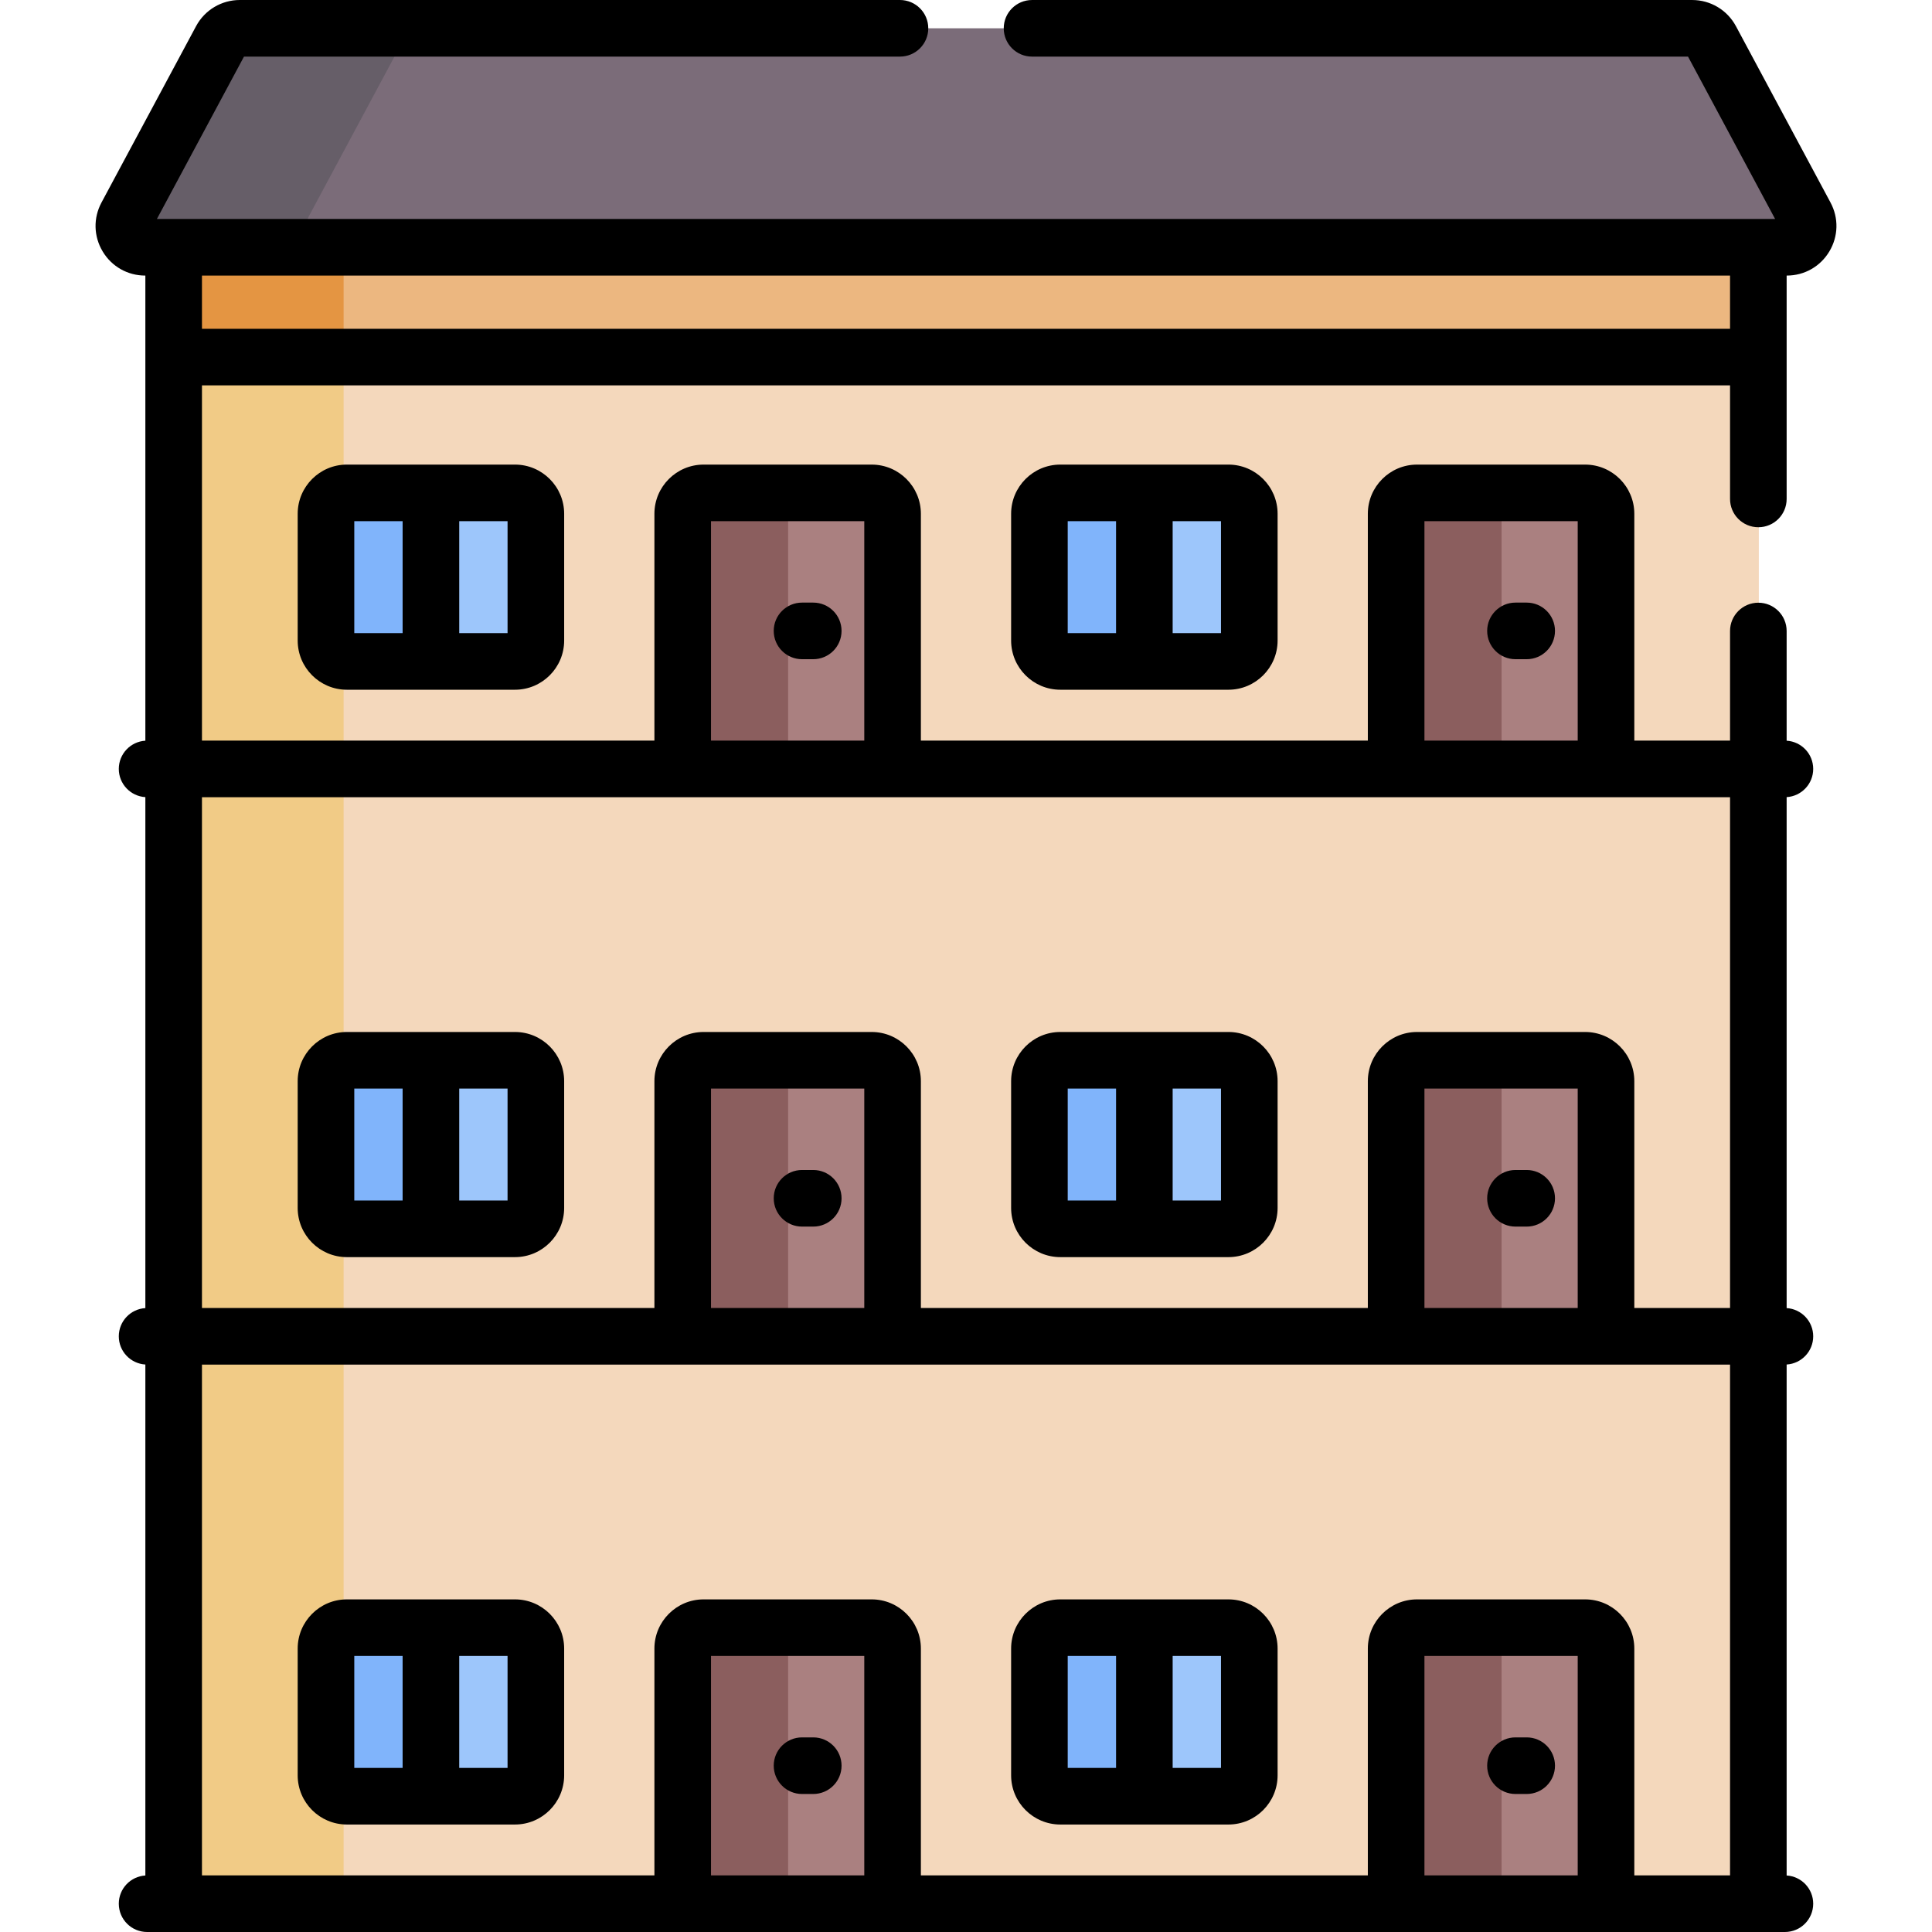 <svg id="Capa_1" enable-background="new 0 0 512 512" height="512" viewBox="0 0 512 512" width="512" xmlns="http://www.w3.org/2000/svg"><g><g><path d="m46.151 88.668h419.956v112.801h-419.956z" fill="#f4d8bc"/><path d="m46.151 88.668h44.908v112.801h-44.908z" fill="#f1cb86"/><path d="m46.151 206.072h419.956v145.762h-419.956z" fill="#f4d8bc"/><path d="m46.151 206.072h44.908v145.762h-44.908z" fill="#f1cb86"/><path d="m46.151 356.436h419.956v148.063h-419.956z" fill="#f4d8bc"/><path d="m46.151 356.436h44.908v148.063h-44.908z" fill="#f1cb86"/><g fill="#aa8080"><path d="m420.206 130.622h-44.552c-3.056 0-5.534 2.478-5.534 5.534v67.615h55.62v-67.615c0-3.056-2.478-5.534-5.534-5.534z"/><path d="m231.138 130.622h-44.552c-3.056 0-5.534 2.478-5.534 5.534v67.615h55.619v-67.615c.001-3.056-2.477-5.534-5.533-5.534z"/><path d="m420.206 280.987h-44.552c-3.056 0-5.534 2.478-5.534 5.534v67.615h55.62v-67.615c0-3.057-2.478-5.534-5.534-5.534z"/><path d="m231.138 280.987h-44.552c-3.056 0-5.534 2.478-5.534 5.534v67.615h55.619v-67.615c.001-3.057-2.477-5.534-5.533-5.534z"/><path d="m420.206 431.351h-44.552c-3.056 0-5.534 2.478-5.534 5.534v67.615h55.62v-67.615c0-3.056-2.478-5.534-5.534-5.534z"/><path d="m231.138 431.351h-44.552c-3.056 0-5.534 2.478-5.534 5.534v67.615h55.619v-67.615c.001-3.056-2.477-5.534-5.533-5.534z"/></g><path d="m403.464 130.622h-27.81c-3.056 0-5.534 2.478-5.534 5.534v67.615h27.81v-67.615c0-3.056 2.478-5.534 5.534-5.534z" fill="#8b5e5e"/><path d="m214.396 130.622h-27.81c-3.056 0-5.534 2.478-5.534 5.534v67.615h27.81v-67.615c0-3.056 2.478-5.534 5.534-5.534z" fill="#8b5e5e"/><path d="m403.464 280.987h-27.81c-3.056 0-5.534 2.478-5.534 5.534v67.615h27.81v-67.615c0-3.057 2.478-5.534 5.534-5.534z" fill="#8b5e5e"/><path d="m214.396 280.987h-27.81c-3.056 0-5.534 2.478-5.534 5.534v67.615h27.81v-67.615c0-3.057 2.478-5.534 5.534-5.534z" fill="#8b5e5e"/><path d="m403.464 431.351h-27.81c-3.056 0-5.534 2.478-5.534 5.534v67.615h27.81v-67.615c0-3.056 2.478-5.534 5.534-5.534z" fill="#8b5e5e"/><path d="m214.396 431.351h-27.81c-3.056 0-5.534 2.478-5.534 5.534v67.615h27.81v-67.615c0-3.056 2.478-5.534 5.534-5.534z" fill="#8b5e5e"/><path d="m115.328 130.622h-23.276c-3.056 0-5.534 2.478-5.534 5.534v33.597c0 3.056 2.478 5.534 5.534 5.534h23.276z" fill="#80b4fb"/><path d="m46.151 61.835h419.956v32.798h-419.956z" fill="#ecb780"/><path d="m46.151 61.835h44.908v32.798h-44.908z" fill="#e49542"/><path d="m478.62 57.208-25.061-46.728c-.984-1.835-2.898-2.98-4.981-2.98h-384.899c-2.082 0-3.996 1.145-4.98 2.98l-25.061 46.728c-2.019 3.765.708 8.322 4.981 8.322h435.021c4.271 0 6.999-4.557 4.98-8.322z" fill="#7b6c79"/><path d="m81.905 57.208 25.061-46.728c.984-1.835 2.898-2.98 4.98-2.98h-48.266c-2.082 0-3.996 1.145-4.98 2.98l-25.062 46.728c-2.019 3.765.708 8.322 4.98 8.322h48.267c-4.272 0-6.999-4.557-4.98-8.322z" fill="#665e68"/><path d="m136.604 130.622h-22.276v44.665h22.276c3.056 0 5.534-2.478 5.534-5.534v-33.597c0-3.056-2.478-5.534-5.534-5.534z" fill="#9dc6fb"/><path d="m304.396 130.622h-23.276c-3.056 0-5.534 2.478-5.534 5.534v33.597c0 3.056 2.478 5.534 5.534 5.534h23.276z" fill="#80b4fb"/><path d="m325.672 130.622h-22.276v44.665h22.276c3.056 0 5.534-2.478 5.534-5.534v-33.597c0-3.056-2.478-5.534-5.534-5.534z" fill="#9dc6fb"/><path d="m115.328 280.987h-23.276c-3.056 0-5.534 2.478-5.534 5.534v33.597c0 3.056 2.478 5.534 5.534 5.534h23.276z" fill="#80b4fb"/><path d="m136.604 280.987h-22.276v44.665h22.276c3.056 0 5.534-2.478 5.534-5.534v-33.597c0-3.056-2.478-5.534-5.534-5.534z" fill="#9dc6fb"/><path d="m304.396 280.987h-23.276c-3.056 0-5.534 2.478-5.534 5.534v33.597c0 3.056 2.478 5.534 5.534 5.534h23.276z" fill="#80b4fb"/><path d="m325.672 280.987h-22.276v44.665h22.276c3.056 0 5.534-2.478 5.534-5.534v-33.597c0-3.056-2.478-5.534-5.534-5.534z" fill="#9dc6fb"/><path d="m115.328 431.351h-23.276c-3.056 0-5.534 2.478-5.534 5.534v33.597c0 3.056 2.478 5.534 5.534 5.534h23.276z" fill="#80b4fb"/><path d="m136.604 431.351h-22.276v44.665h22.276c3.056 0 5.534-2.478 5.534-5.534v-33.597c0-3.055-2.478-5.534-5.534-5.534z" fill="#9dc6fb"/><path d="m304.396 431.351h-23.276c-3.056 0-5.534 2.478-5.534 5.534v33.597c0 3.056 2.478 5.534 5.534 5.534h23.276z" fill="#80b4fb"/><path d="m325.672 431.351h-22.276v44.665h22.276c3.056 0 5.534-2.478 5.534-5.534v-33.597c0-3.055-2.478-5.534-5.534-5.534z" fill="#9dc6fb"/></g><g><path d="m404.588 159.696h-2.973c-4.143 0-7.5 3.357-7.5 7.5s3.357 7.5 7.5 7.5h2.973c4.143 0 7.5-3.357 7.5-7.5s-3.358-7.5-7.5-7.5z"/><path d="m215.52 159.696h-2.974c-4.143 0-7.5 3.357-7.5 7.5s3.357 7.5 7.5 7.5h2.974c4.143 0 7.5-3.357 7.5-7.5s-3.357-7.5-7.5-7.5z"/><path d="m401.615 325.061h2.973c4.143 0 7.5-3.357 7.5-7.5s-3.357-7.5-7.5-7.5h-2.973c-4.143 0-7.5 3.357-7.5 7.5s3.357 7.5 7.5 7.5z"/><path d="m212.547 325.061h2.974c4.143 0 7.5-3.357 7.5-7.5s-3.357-7.5-7.5-7.5h-2.974c-4.143 0-7.5 3.357-7.5 7.5s3.357 7.5 7.5 7.5z"/><path d="m401.615 475.426h2.973c4.143 0 7.5-3.357 7.5-7.5s-3.357-7.5-7.5-7.5h-2.973c-4.143 0-7.5 3.357-7.5 7.5s3.357 7.5 7.5 7.5z"/><path d="m212.547 475.426h2.974c4.143 0 7.5-3.357 7.5-7.5s-3.357-7.5-7.5-7.5h-2.974c-4.143 0-7.5 3.357-7.5 7.5s3.357 7.5 7.5 7.5z"/><path d="m280.991 483.517h44.552c7.188 0 13.034-5.847 13.034-13.034v-33.597c0-7.188-5.847-13.034-13.034-13.034-4.718 0-39.831 0-44.552 0-7.188 0-13.034 5.847-13.034 13.034v33.597c0 7.187 5.846 13.034 13.034 13.034zm29.776-44.665h12.81v29.665h-12.81zm-27.81 0h12.811v29.665h-12.811z"/><path d="m136.474 273.486c-4.717 0-39.833 0-44.551 0-7.188 0-13.034 5.847-13.034 13.034v33.598c0 7.187 5.847 13.033 13.034 13.033h44.551c7.188 0 13.034-5.847 13.034-13.033v-33.598c.001-7.187-5.846-13.034-13.034-13.034zm-29.775 44.665h-12.81v-29.665h12.81zm27.81 0h-12.81v-29.665h12.81z"/><path d="m280.991 123.122c-7.188 0-13.034 5.847-13.034 13.034v33.597c0 7.188 5.847 13.034 13.034 13.034h44.552c7.188 0 13.034-5.847 13.034-13.034v-33.597c0-7.188-5.847-13.034-13.034-13.034-4.718 0-39.831 0-44.552 0zm14.776 44.665h-12.811v-29.665h12.811zm27.81 0h-12.81v-29.665h12.81z"/><path d="m136.474 423.852c-4.717 0-39.833 0-44.551 0-7.188 0-13.034 5.847-13.034 13.034v33.597c0 7.188 5.847 13.034 13.034 13.034h44.551c7.188 0 13.034-5.847 13.034-13.034v-33.597c.001-7.188-5.846-13.034-13.034-13.034zm-29.775 44.665h-12.81v-29.665h12.81zm27.81 0h-12.81v-29.665h12.81z"/><path d="m280.991 333.151h44.552c7.188 0 13.034-5.847 13.034-13.033v-33.598c0-7.188-5.847-13.034-13.034-13.034-4.718 0-39.831 0-44.552 0-7.188 0-13.034 5.847-13.034 13.034v33.598c0 7.187 5.846 13.033 13.034 13.033zm29.776-44.665h12.81v29.665h-12.81zm-27.81 0h12.811v29.665h-12.811z"/><path d="m91.924 123.122c-7.188 0-13.034 5.847-13.034 13.034v33.597c0 7.188 5.847 13.034 13.034 13.034h44.551c7.188 0 13.034-5.847 13.034-13.034v-33.597c0-7.188-5.847-13.034-13.034-13.034-4.718 0-39.834 0-44.551 0zm14.775 44.665h-12.81v-29.665h12.81zm27.81 0h-12.81v-29.665h12.81z"/><path d="m238.5 15c4.143 0 7.5-3.357 7.5-7.5s-3.358-7.5-7.5-7.5h-174.949c-4.854 0-9.295 2.657-11.59 6.936l-25.061 46.727c-2.207 4.114-2.093 8.962.304 12.969 2.397 4.006 6.617 6.398 11.286 6.398h.032v123.263c-3.927.239-7.04 3.49-7.04 7.477s3.113 7.238 7.04 7.477v135.411c-3.927.239-7.04 3.49-7.04 7.477s3.113 7.238 7.04 7.477v135.412c-3.927.239-7.04 3.49-7.04 7.477 0 4.143 3.357 7.5 7.5 7.5h7.04 426.995c4.143 0 7.5-3.357 7.5-7.5 0-3.987-3.112-7.237-7.039-7.477v-135.412c3.927-.239 7.039-3.49 7.039-7.477s-3.112-7.237-7.039-7.477v-135.411c3.927-.239 7.039-3.49 7.039-7.477s-3.112-7.237-7.039-7.477v-29.07c0-4.143-3.357-7.5-7.5-7.5s-7.5 3.357-7.5 7.5v29.047h-25.368v-60.114c0-7.188-5.847-13.034-13.033-13.034h-44.552c-7.188 0-13.034 5.847-13.034 13.034v60.114h-118.448v-60.114c0-7.188-5.847-13.034-13.034-13.034h-44.552c-7.187 0-13.033 5.847-13.033 13.034v60.114h-119.902v-94.138h404.956v30.091c0 4.143 3.357 7.5 7.5 7.5s7.5-3.357 7.5-7.5c0-6.68 0-52.994 0-59.193 4.787 0 8.958-2.457 11.316-6.397 2.397-4.006 2.513-8.854.306-12.97l-25.062-46.73c-2.296-4.277-6.736-6.933-11.589-6.933h-174.949c-4.143 0-7.5 3.357-7.5 7.5s3.357 7.5 7.5 7.5h173.844l23.078 43.03h-4.443-419.957-4.443l23.078-43.03zm-184.978 58.03h404.956v14.103h-404.956zm175.521 423.97h-40.619v-58.148h40.619zm189.067 0h-40.619v-58.148h40.619zm-40.619-358.878h40.619v58.148h-40.619zm-189.067 0h40.619v58.148h-40.619zm-134.902 73.149h404.956v135.364h-25.368v-60.114c0-7.188-5.847-13.034-13.033-13.034h-44.552c-7.188 0-13.034 5.847-13.034 13.034v60.114h-118.448v-60.114c0-7.188-5.847-13.034-13.034-13.034h-44.552c-7.187 0-13.033 5.847-13.033 13.034v60.114h-119.902zm364.588 77.215v58.148h-40.619v-58.148zm-189.067 0v58.148h-40.619v-58.148zm-175.521 73.149h404.956v135.365h-25.368v-60.114c0-7.188-5.847-13.034-13.033-13.034h-44.552c-7.188 0-13.034 5.847-13.034 13.034v60.114h-118.448v-60.114c0-7.188-5.847-13.034-13.034-13.034h-44.552c-7.187 0-13.033 5.847-13.033 13.034v60.114h-119.902z"/></g></g></svg>